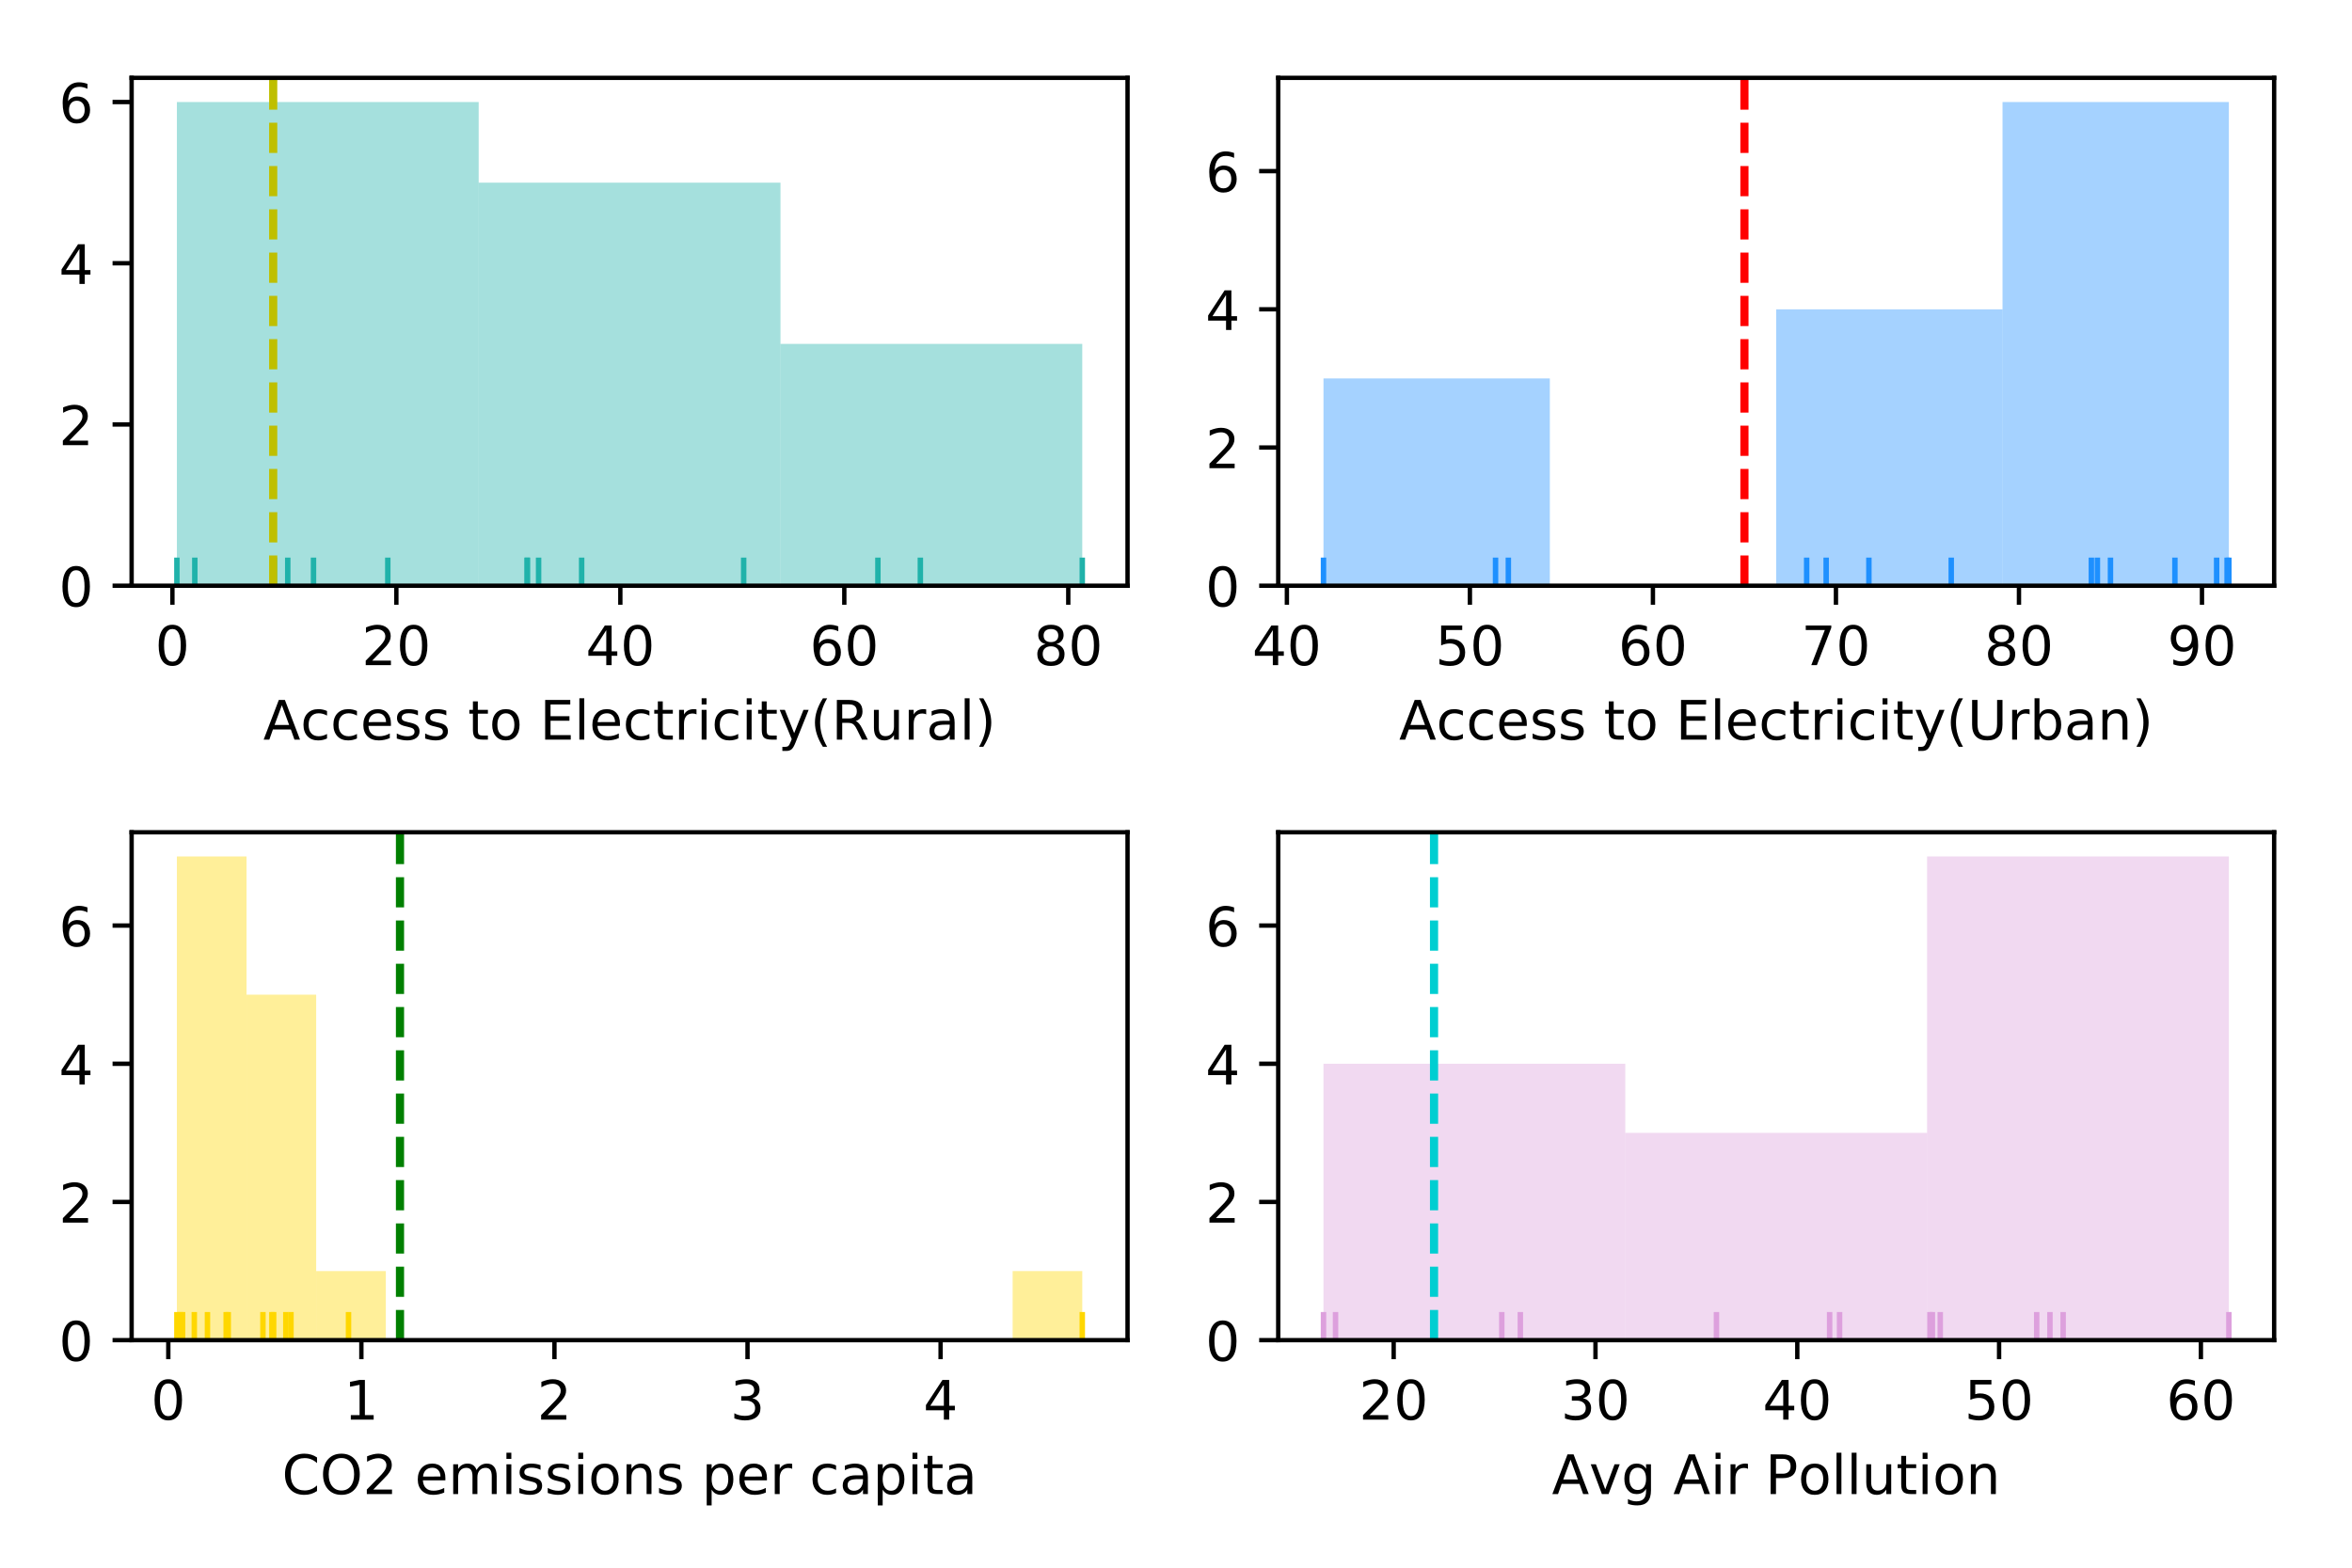 <?xml version="1.0" encoding="utf-8" standalone="no"?>
<!DOCTYPE svg PUBLIC "-//W3C//DTD SVG 1.1//EN"
  "http://www.w3.org/Graphics/SVG/1.1/DTD/svg11.dtd">
<!-- Created with matplotlib (http://matplotlib.org/) -->
<svg height="288pt" version="1.1" viewBox="0 0 432 288" width="432pt" xmlns="http://www.w3.org/2000/svg" xmlns:xlink="http://www.w3.org/1999/xlink">
 <defs>
  <style type="text/css">
*{stroke-linecap:butt;stroke-linejoin:round;}
  </style>
 </defs>
 <g id="figure_1">
  <g id="patch_1">
   <path d="M 0 288 
L 432 288 
L 432 0 
L 0 0 
z
" style="fill:#ffffff;"/>
  </g>
  <g id="axes_1">
   <g id="patch_2">
    <path d="M 24.175 107.6 
L 207.1 107.6 
L 207.1 14.3 
L 24.175 14.3 
z
" style="fill:#ffffff;"/>
   </g>
   <g id="patch_3">
    <path clip-path="url(#pd5553e0caa)" d="M 32.49 107.6 
L 87.922 107.6 
L 87.922 18.743 
L 32.49 18.743 
z
" style="fill:#20b2aa;opacity:0.4;"/>
   </g>
   <g id="patch_4">
    <path clip-path="url(#pd5553e0caa)" d="M 87.922 107.6 
L 143.353 107.6 
L 143.353 33.552 
L 87.922 33.552 
z
" style="fill:#20b2aa;opacity:0.4;"/>
   </g>
   <g id="patch_5">
    <path clip-path="url(#pd5553e0caa)" d="M 143.353 107.6 
L 198.785 107.6 
L 198.785 63.171 
L 143.353 63.171 
z
" style="fill:#20b2aa;opacity:0.4;"/>
   </g>
   <g id="matplotlib.axis_1">
    <g id="xtick_1">
     <g id="line2d_1">
      <defs>
       <path d="M 0 0 
L 0 3.5 
" id="m6d3826c461" style="stroke:#000000;stroke-width:0.8;"/>
      </defs>
      <g>
       <use style="stroke:#000000;stroke-width:0.8;" x="31.667" xlink:href="#m6d3826c461" y="107.6"/>
      </g>
     </g>
     <g id="text_1">
      <!-- 0 -->
      <defs>
       <path d="M 31.781 66.406 
Q 24.172 66.406 20.328 58.906 
Q 16.5 51.422 16.5 36.375 
Q 16.5 21.391 20.328 13.891 
Q 24.172 6.391 31.781 6.391 
Q 39.453 6.391 43.281 13.891 
Q 47.125 21.391 47.125 36.375 
Q 47.125 51.422 43.281 58.906 
Q 39.453 66.406 31.781 66.406 
z
M 31.781 74.219 
Q 44.047 74.219 50.516 64.516 
Q 56.984 54.828 56.984 36.375 
Q 56.984 17.969 50.516 8.266 
Q 44.047 -1.422 31.781 -1.422 
Q 19.531 -1.422 13.062 8.266 
Q 6.594 17.969 6.594 36.375 
Q 6.594 54.828 13.062 64.516 
Q 19.531 74.219 31.781 74.219 
z
" id="DejaVuSans-30"/>
      </defs>
      <g transform="translate(28.486 122.198)scale(0.1 -0.1)">
       <use xlink:href="#DejaVuSans-30"/>
      </g>
     </g>
    </g>
    <g id="xtick_2">
     <g id="line2d_2">
      <g>
       <use style="stroke:#000000;stroke-width:0.8;" x="72.803" xlink:href="#m6d3826c461" y="107.6"/>
      </g>
     </g>
     <g id="text_2">
      <!-- 20 -->
      <defs>
       <path d="M 19.188 8.297 
L 53.609 8.297 
L 53.609 0 
L 7.328 0 
L 7.328 8.297 
Q 12.938 14.109 22.625 23.891 
Q 32.328 33.688 34.812 36.531 
Q 39.547 41.844 41.422 45.531 
Q 43.312 49.219 43.312 52.781 
Q 43.312 58.594 39.234 62.25 
Q 35.156 65.922 28.609 65.922 
Q 23.969 65.922 18.812 64.312 
Q 13.672 62.703 7.812 59.422 
L 7.812 69.391 
Q 13.766 71.781 18.938 73 
Q 24.125 74.219 28.422 74.219 
Q 39.75 74.219 46.484 68.547 
Q 53.219 62.891 53.219 53.422 
Q 53.219 48.922 51.531 44.891 
Q 49.859 40.875 45.406 35.406 
Q 44.188 33.984 37.641 27.219 
Q 31.109 20.453 19.188 8.297 
z
" id="DejaVuSans-32"/>
      </defs>
      <g transform="translate(66.441 122.198)scale(0.1 -0.1)">
       <use xlink:href="#DejaVuSans-32"/>
       <use x="63.623" xlink:href="#DejaVuSans-30"/>
      </g>
     </g>
    </g>
    <g id="xtick_3">
     <g id="line2d_3">
      <g>
       <use style="stroke:#000000;stroke-width:0.8;" x="113.939" xlink:href="#m6d3826c461" y="107.6"/>
      </g>
     </g>
     <g id="text_3">
      <!-- 40 -->
      <defs>
       <path d="M 37.797 64.312 
L 12.891 25.391 
L 37.797 25.391 
z
M 35.203 72.906 
L 47.609 72.906 
L 47.609 25.391 
L 58.016 25.391 
L 58.016 17.188 
L 47.609 17.188 
L 47.609 0 
L 37.797 0 
L 37.797 17.188 
L 4.891 17.188 
L 4.891 26.703 
z
" id="DejaVuSans-34"/>
      </defs>
      <g transform="translate(107.577 122.198)scale(0.1 -0.1)">
       <use xlink:href="#DejaVuSans-34"/>
       <use x="63.623" xlink:href="#DejaVuSans-30"/>
      </g>
     </g>
    </g>
    <g id="xtick_4">
     <g id="line2d_4">
      <g>
       <use style="stroke:#000000;stroke-width:0.8;" x="155.076" xlink:href="#m6d3826c461" y="107.6"/>
      </g>
     </g>
     <g id="text_4">
      <!-- 60 -->
      <defs>
       <path d="M 33.016 40.375 
Q 26.375 40.375 22.484 35.828 
Q 18.609 31.297 18.609 23.391 
Q 18.609 15.531 22.484 10.953 
Q 26.375 6.391 33.016 6.391 
Q 39.656 6.391 43.531 10.953 
Q 47.406 15.531 47.406 23.391 
Q 47.406 31.297 43.531 35.828 
Q 39.656 40.375 33.016 40.375 
z
M 52.594 71.297 
L 52.594 62.312 
Q 48.875 64.062 45.094 64.984 
Q 41.312 65.922 37.594 65.922 
Q 27.828 65.922 22.672 59.328 
Q 17.531 52.734 16.797 39.406 
Q 19.672 43.656 24.016 45.922 
Q 28.375 48.188 33.594 48.188 
Q 44.578 48.188 50.953 41.516 
Q 57.328 34.859 57.328 23.391 
Q 57.328 12.156 50.688 5.359 
Q 44.047 -1.422 33.016 -1.422 
Q 20.359 -1.422 13.672 8.266 
Q 6.984 17.969 6.984 36.375 
Q 6.984 53.656 15.188 63.938 
Q 23.391 74.219 37.203 74.219 
Q 40.922 74.219 44.703 73.484 
Q 48.484 72.75 52.594 71.297 
z
" id="DejaVuSans-36"/>
      </defs>
      <g transform="translate(148.713 122.198)scale(0.1 -0.1)">
       <use xlink:href="#DejaVuSans-36"/>
       <use x="63.623" xlink:href="#DejaVuSans-30"/>
      </g>
     </g>
    </g>
    <g id="xtick_5">
     <g id="line2d_5">
      <g>
       <use style="stroke:#000000;stroke-width:0.8;" x="196.212" xlink:href="#m6d3826c461" y="107.6"/>
      </g>
     </g>
     <g id="text_5">
      <!-- 80 -->
      <defs>
       <path d="M 31.781 34.625 
Q 24.75 34.625 20.719 30.859 
Q 16.703 27.094 16.703 20.516 
Q 16.703 13.922 20.719 10.156 
Q 24.75 6.391 31.781 6.391 
Q 38.812 6.391 42.859 10.172 
Q 46.922 13.969 46.922 20.516 
Q 46.922 27.094 42.891 30.859 
Q 38.875 34.625 31.781 34.625 
z
M 21.922 38.812 
Q 15.578 40.375 12.031 44.719 
Q 8.5 49.078 8.5 55.328 
Q 8.5 64.062 14.719 69.141 
Q 20.953 74.219 31.781 74.219 
Q 42.672 74.219 48.875 69.141 
Q 55.078 64.062 55.078 55.328 
Q 55.078 49.078 51.531 44.719 
Q 48 40.375 41.703 38.812 
Q 48.828 37.156 52.797 32.312 
Q 56.781 27.484 56.781 20.516 
Q 56.781 9.906 50.312 4.234 
Q 43.844 -1.422 31.781 -1.422 
Q 19.734 -1.422 13.25 4.234 
Q 6.781 9.906 6.781 20.516 
Q 6.781 27.484 10.781 32.312 
Q 14.797 37.156 21.922 38.812 
z
M 18.312 54.391 
Q 18.312 48.734 21.844 45.562 
Q 25.391 42.391 31.781 42.391 
Q 38.141 42.391 41.719 45.562 
Q 45.312 48.734 45.312 54.391 
Q 45.312 60.062 41.719 63.234 
Q 38.141 66.406 31.781 66.406 
Q 25.391 66.406 21.844 63.234 
Q 18.312 60.062 18.312 54.391 
z
" id="DejaVuSans-38"/>
      </defs>
      <g transform="translate(189.849 122.198)scale(0.1 -0.1)">
       <use xlink:href="#DejaVuSans-38"/>
       <use x="63.623" xlink:href="#DejaVuSans-30"/>
      </g>
     </g>
    </g>
    <g id="text_6">
     <!-- Access to Electricity(Rural) -->
     <defs>
      <path d="M 34.188 63.188 
L 20.797 26.906 
L 47.609 26.906 
z
M 28.609 72.906 
L 39.797 72.906 
L 67.578 0 
L 57.328 0 
L 50.688 18.703 
L 17.828 18.703 
L 11.188 0 
L 0.781 0 
z
" id="DejaVuSans-41"/>
      <path d="M 48.781 52.594 
L 48.781 44.188 
Q 44.969 46.297 41.141 47.344 
Q 37.312 48.391 33.406 48.391 
Q 24.656 48.391 19.812 42.844 
Q 14.984 37.312 14.984 27.297 
Q 14.984 17.281 19.812 11.734 
Q 24.656 6.203 33.406 6.203 
Q 37.312 6.203 41.141 7.25 
Q 44.969 8.297 48.781 10.406 
L 48.781 2.094 
Q 45.016 0.344 40.984 -0.531 
Q 36.969 -1.422 32.422 -1.422 
Q 20.062 -1.422 12.781 6.344 
Q 5.516 14.109 5.516 27.297 
Q 5.516 40.672 12.859 48.328 
Q 20.219 56 33.016 56 
Q 37.156 56 41.109 55.141 
Q 45.062 54.297 48.781 52.594 
z
" id="DejaVuSans-63"/>
      <path d="M 56.203 29.594 
L 56.203 25.203 
L 14.891 25.203 
Q 15.484 15.922 20.484 11.062 
Q 25.484 6.203 34.422 6.203 
Q 39.594 6.203 44.453 7.469 
Q 49.312 8.734 54.109 11.281 
L 54.109 2.781 
Q 49.266 0.734 44.188 -0.344 
Q 39.109 -1.422 33.891 -1.422 
Q 20.797 -1.422 13.156 6.188 
Q 5.516 13.812 5.516 26.812 
Q 5.516 40.234 12.766 48.109 
Q 20.016 56 32.328 56 
Q 43.359 56 49.781 48.891 
Q 56.203 41.797 56.203 29.594 
z
M 47.219 32.234 
Q 47.125 39.594 43.094 43.984 
Q 39.062 48.391 32.422 48.391 
Q 24.906 48.391 20.391 44.141 
Q 15.875 39.891 15.188 32.172 
z
" id="DejaVuSans-65"/>
      <path d="M 44.281 53.078 
L 44.281 44.578 
Q 40.484 46.531 36.375 47.5 
Q 32.281 48.484 27.875 48.484 
Q 21.188 48.484 17.844 46.438 
Q 14.5 44.391 14.5 40.281 
Q 14.5 37.156 16.891 35.375 
Q 19.281 33.594 26.516 31.984 
L 29.594 31.297 
Q 39.156 29.25 43.188 25.516 
Q 47.219 21.781 47.219 15.094 
Q 47.219 7.469 41.188 3.016 
Q 35.156 -1.422 24.609 -1.422 
Q 20.219 -1.422 15.453 -0.562 
Q 10.688 0.297 5.422 2 
L 5.422 11.281 
Q 10.406 8.688 15.234 7.391 
Q 20.062 6.109 24.812 6.109 
Q 31.156 6.109 34.562 8.281 
Q 37.984 10.453 37.984 14.406 
Q 37.984 18.062 35.516 20.016 
Q 33.062 21.969 24.703 23.781 
L 21.578 24.516 
Q 13.234 26.266 9.516 29.906 
Q 5.812 33.547 5.812 39.891 
Q 5.812 47.609 11.281 51.797 
Q 16.75 56 26.812 56 
Q 31.781 56 36.172 55.266 
Q 40.578 54.547 44.281 53.078 
z
" id="DejaVuSans-73"/>
      <path id="DejaVuSans-20"/>
      <path d="M 18.312 70.219 
L 18.312 54.688 
L 36.812 54.688 
L 36.812 47.703 
L 18.312 47.703 
L 18.312 18.016 
Q 18.312 11.328 20.141 9.422 
Q 21.969 7.516 27.594 7.516 
L 36.812 7.516 
L 36.812 0 
L 27.594 0 
Q 17.188 0 13.234 3.875 
Q 9.281 7.766 9.281 18.016 
L 9.281 47.703 
L 2.688 47.703 
L 2.688 54.688 
L 9.281 54.688 
L 9.281 70.219 
z
" id="DejaVuSans-74"/>
      <path d="M 30.609 48.391 
Q 23.391 48.391 19.188 42.75 
Q 14.984 37.109 14.984 27.297 
Q 14.984 17.484 19.156 11.844 
Q 23.344 6.203 30.609 6.203 
Q 37.797 6.203 41.984 11.859 
Q 46.188 17.531 46.188 27.297 
Q 46.188 37.016 41.984 42.703 
Q 37.797 48.391 30.609 48.391 
z
M 30.609 56 
Q 42.328 56 49.016 48.375 
Q 55.719 40.766 55.719 27.297 
Q 55.719 13.875 49.016 6.219 
Q 42.328 -1.422 30.609 -1.422 
Q 18.844 -1.422 12.172 6.219 
Q 5.516 13.875 5.516 27.297 
Q 5.516 40.766 12.172 48.375 
Q 18.844 56 30.609 56 
z
" id="DejaVuSans-6f"/>
      <path d="M 9.812 72.906 
L 55.906 72.906 
L 55.906 64.594 
L 19.672 64.594 
L 19.672 43.016 
L 54.391 43.016 
L 54.391 34.719 
L 19.672 34.719 
L 19.672 8.297 
L 56.781 8.297 
L 56.781 0 
L 9.812 0 
z
" id="DejaVuSans-45"/>
      <path d="M 9.422 75.984 
L 18.406 75.984 
L 18.406 0 
L 9.422 0 
z
" id="DejaVuSans-6c"/>
      <path d="M 41.109 46.297 
Q 39.594 47.172 37.812 47.578 
Q 36.031 48 33.891 48 
Q 26.266 48 22.188 43.047 
Q 18.109 38.094 18.109 28.812 
L 18.109 0 
L 9.078 0 
L 9.078 54.688 
L 18.109 54.688 
L 18.109 46.188 
Q 20.953 51.172 25.484 53.578 
Q 30.031 56 36.531 56 
Q 37.453 56 38.578 55.875 
Q 39.703 55.766 41.062 55.516 
z
" id="DejaVuSans-72"/>
      <path d="M 9.422 54.688 
L 18.406 54.688 
L 18.406 0 
L 9.422 0 
z
M 9.422 75.984 
L 18.406 75.984 
L 18.406 64.594 
L 9.422 64.594 
z
" id="DejaVuSans-69"/>
      <path d="M 32.172 -5.078 
Q 28.375 -14.844 24.75 -17.812 
Q 21.141 -20.797 15.094 -20.797 
L 7.906 -20.797 
L 7.906 -13.281 
L 13.188 -13.281 
Q 16.891 -13.281 18.938 -11.516 
Q 21 -9.766 23.484 -3.219 
L 25.094 0.875 
L 2.984 54.688 
L 12.5 54.688 
L 29.594 11.922 
L 46.688 54.688 
L 56.203 54.688 
z
" id="DejaVuSans-79"/>
      <path d="M 31 75.875 
Q 24.469 64.656 21.281 53.656 
Q 18.109 42.672 18.109 31.391 
Q 18.109 20.125 21.312 9.062 
Q 24.516 -2 31 -13.188 
L 23.188 -13.188 
Q 15.875 -1.703 12.234 9.375 
Q 8.594 20.453 8.594 31.391 
Q 8.594 42.281 12.203 53.312 
Q 15.828 64.359 23.188 75.875 
z
" id="DejaVuSans-28"/>
      <path d="M 44.391 34.188 
Q 47.562 33.109 50.562 29.594 
Q 53.562 26.078 56.594 19.922 
L 66.609 0 
L 56 0 
L 46.688 18.703 
Q 43.062 26.031 39.672 28.422 
Q 36.281 30.812 30.422 30.812 
L 19.672 30.812 
L 19.672 0 
L 9.812 0 
L 9.812 72.906 
L 32.078 72.906 
Q 44.578 72.906 50.734 67.672 
Q 56.891 62.453 56.891 51.906 
Q 56.891 45.016 53.688 40.469 
Q 50.484 35.938 44.391 34.188 
z
M 19.672 64.797 
L 19.672 38.922 
L 32.078 38.922 
Q 39.203 38.922 42.844 42.219 
Q 46.484 45.516 46.484 51.906 
Q 46.484 58.297 42.844 61.547 
Q 39.203 64.797 32.078 64.797 
z
" id="DejaVuSans-52"/>
      <path d="M 8.5 21.578 
L 8.5 54.688 
L 17.484 54.688 
L 17.484 21.922 
Q 17.484 14.156 20.5 10.266 
Q 23.531 6.391 29.594 6.391 
Q 36.859 6.391 41.078 11.031 
Q 45.312 15.672 45.312 23.688 
L 45.312 54.688 
L 54.297 54.688 
L 54.297 0 
L 45.312 0 
L 45.312 8.406 
Q 42.047 3.422 37.719 1 
Q 33.406 -1.422 27.688 -1.422 
Q 18.266 -1.422 13.375 4.438 
Q 8.5 10.297 8.5 21.578 
z
M 31.109 56 
z
" id="DejaVuSans-75"/>
      <path d="M 34.281 27.484 
Q 23.391 27.484 19.188 25 
Q 14.984 22.516 14.984 16.5 
Q 14.984 11.719 18.141 8.906 
Q 21.297 6.109 26.703 6.109 
Q 34.188 6.109 38.703 11.406 
Q 43.219 16.703 43.219 25.484 
L 43.219 27.484 
z
M 52.203 31.203 
L 52.203 0 
L 43.219 0 
L 43.219 8.297 
Q 40.141 3.328 35.547 0.953 
Q 30.953 -1.422 24.312 -1.422 
Q 15.922 -1.422 10.953 3.297 
Q 6 8.016 6 15.922 
Q 6 25.141 12.172 29.828 
Q 18.359 34.516 30.609 34.516 
L 43.219 34.516 
L 43.219 35.406 
Q 43.219 41.609 39.141 45 
Q 35.062 48.391 27.688 48.391 
Q 23 48.391 18.547 47.266 
Q 14.109 46.141 10.016 43.891 
L 10.016 52.203 
Q 14.938 54.109 19.578 55.047 
Q 24.219 56 28.609 56 
Q 40.484 56 46.344 49.844 
Q 52.203 43.703 52.203 31.203 
z
" id="DejaVuSans-61"/>
      <path d="M 8.016 75.875 
L 15.828 75.875 
Q 23.141 64.359 26.781 53.312 
Q 30.422 42.281 30.422 31.391 
Q 30.422 20.453 26.781 9.375 
Q 23.141 -1.703 15.828 -13.188 
L 8.016 -13.188 
Q 14.5 -2 17.703 9.062 
Q 20.906 20.125 20.906 31.391 
Q 20.906 42.672 17.703 53.656 
Q 14.5 64.656 8.016 75.875 
z
" id="DejaVuSans-29"/>
     </defs>
     <g transform="translate(48.349 135.877)scale(0.1 -0.1)">
      <use xlink:href="#DejaVuSans-41"/>
      <use x="68.393" xlink:href="#DejaVuSans-63"/>
      <use x="123.373" xlink:href="#DejaVuSans-63"/>
      <use x="178.354" xlink:href="#DejaVuSans-65"/>
      <use x="239.877" xlink:href="#DejaVuSans-73"/>
      <use x="291.977" xlink:href="#DejaVuSans-73"/>
      <use x="344.076" xlink:href="#DejaVuSans-20"/>
      <use x="375.863" xlink:href="#DejaVuSans-74"/>
      <use x="415.072" xlink:href="#DejaVuSans-6f"/>
      <use x="476.254" xlink:href="#DejaVuSans-20"/>
      <use x="508.041" xlink:href="#DejaVuSans-45"/>
      <use x="571.225" xlink:href="#DejaVuSans-6c"/>
      <use x="599.008" xlink:href="#DejaVuSans-65"/>
      <use x="660.531" xlink:href="#DejaVuSans-63"/>
      <use x="715.512" xlink:href="#DejaVuSans-74"/>
      <use x="754.721" xlink:href="#DejaVuSans-72"/>
      <use x="795.834" xlink:href="#DejaVuSans-69"/>
      <use x="823.617" xlink:href="#DejaVuSans-63"/>
      <use x="878.598" xlink:href="#DejaVuSans-69"/>
      <use x="906.381" xlink:href="#DejaVuSans-74"/>
      <use x="945.59" xlink:href="#DejaVuSans-79"/>
      <use x="1004.77" xlink:href="#DejaVuSans-28"/>
      <use x="1043.783" xlink:href="#DejaVuSans-52"/>
      <use x="1113.203" xlink:href="#DejaVuSans-75"/>
      <use x="1176.582" xlink:href="#DejaVuSans-72"/>
      <use x="1217.695" xlink:href="#DejaVuSans-61"/>
      <use x="1278.975" xlink:href="#DejaVuSans-6c"/>
      <use x="1306.758" xlink:href="#DejaVuSans-29"/>
     </g>
    </g>
   </g>
   <g id="matplotlib.axis_2">
    <g id="ytick_1">
     <g id="line2d_6">
      <defs>
       <path d="M 0 0 
L -3.5 0 
" id="mc57fea88b1" style="stroke:#000000;stroke-width:0.8;"/>
      </defs>
      <g>
       <use style="stroke:#000000;stroke-width:0.8;" x="24.175" xlink:href="#mc57fea88b1" y="107.6"/>
      </g>
     </g>
     <g id="text_7">
      <!-- 0 -->
      <g transform="translate(10.812 111.399)scale(0.1 -0.1)">
       <use xlink:href="#DejaVuSans-30"/>
      </g>
     </g>
    </g>
    <g id="ytick_2">
     <g id="line2d_7">
      <g>
       <use style="stroke:#000000;stroke-width:0.8;" x="24.175" xlink:href="#mc57fea88b1" y="77.981"/>
      </g>
     </g>
     <g id="text_8">
      <!-- 2 -->
      <g transform="translate(10.812 81.78)scale(0.1 -0.1)">
       <use xlink:href="#DejaVuSans-32"/>
      </g>
     </g>
    </g>
    <g id="ytick_3">
     <g id="line2d_8">
      <g>
       <use style="stroke:#000000;stroke-width:0.8;" x="24.175" xlink:href="#mc57fea88b1" y="48.362"/>
      </g>
     </g>
     <g id="text_9">
      <!-- 4 -->
      <g transform="translate(10.812 52.161)scale(0.1 -0.1)">
       <use xlink:href="#DejaVuSans-34"/>
      </g>
     </g>
    </g>
    <g id="ytick_4">
     <g id="line2d_9">
      <g>
       <use style="stroke:#000000;stroke-width:0.8;" x="24.175" xlink:href="#mc57fea88b1" y="18.743"/>
      </g>
     </g>
     <g id="text_10">
      <!-- 6 -->
      <g transform="translate(10.812 22.542)scale(0.1 -0.1)">
       <use xlink:href="#DejaVuSans-36"/>
      </g>
     </g>
    </g>
   </g>
   <g id="line2d_10">
    <path clip-path="url(#pd5553e0caa)" d="M 35.781 107.6 
L 35.781 102.935 
" style="fill:none;stroke:#20b2aa;stroke-linecap:square;"/>
   </g>
   <g id="line2d_11">
    <path clip-path="url(#pd5553e0caa)" d="M 169.045 107.6 
L 169.045 102.935 
" style="fill:none;stroke:#20b2aa;stroke-linecap:square;"/>
   </g>
   <g id="line2d_12">
    <path clip-path="url(#pd5553e0caa)" d="M 71.226 107.6 
L 71.226 102.935 
" style="fill:none;stroke:#20b2aa;stroke-linecap:square;"/>
   </g>
   <g id="line2d_13">
    <path clip-path="url(#pd5553e0caa)" d="M 50.384 107.6 
L 50.384 102.935 
" style="fill:none;stroke:#20b2aa;stroke-linecap:square;"/>
   </g>
   <g id="line2d_14">
    <path clip-path="url(#pd5553e0caa)" d="M 98.925 107.6 
L 98.925 102.935 
" style="fill:none;stroke:#20b2aa;stroke-linecap:square;"/>
   </g>
   <g id="line2d_15">
    <path clip-path="url(#pd5553e0caa)" d="M 52.852 107.6 
L 52.852 102.935 
" style="fill:none;stroke:#20b2aa;stroke-linecap:square;"/>
   </g>
   <g id="line2d_16">
    <path clip-path="url(#pd5553e0caa)" d="M 136.593 107.6 
L 136.593 102.935 
" style="fill:none;stroke:#20b2aa;stroke-linecap:square;"/>
   </g>
   <g id="line2d_17">
    <path clip-path="url(#pd5553e0caa)" d="M 198.785 107.6 
L 198.785 102.935 
" style="fill:none;stroke:#20b2aa;stroke-linecap:square;"/>
   </g>
   <g id="line2d_18">
    <path clip-path="url(#pd5553e0caa)" d="M 32.49 107.6 
L 32.49 102.935 
" style="fill:none;stroke:#20b2aa;stroke-linecap:square;"/>
   </g>
   <g id="line2d_19">
    <path clip-path="url(#pd5553e0caa)" d="M 106.833 107.6 
L 106.833 102.935 
" style="fill:none;stroke:#20b2aa;stroke-linecap:square;"/>
   </g>
   <g id="line2d_20">
    <path clip-path="url(#pd5553e0caa)" d="M 161.246 107.6 
L 161.246 102.935 
" style="fill:none;stroke:#20b2aa;stroke-linecap:square;"/>
   </g>
   <g id="line2d_21">
    <path clip-path="url(#pd5553e0caa)" d="M 57.583 107.6 
L 57.583 102.935 
" style="fill:none;stroke:#20b2aa;stroke-linecap:square;"/>
   </g>
   <g id="line2d_22">
    <path clip-path="url(#pd5553e0caa)" d="M 96.818 107.6 
L 96.818 102.935 
" style="fill:none;stroke:#20b2aa;stroke-linecap:square;"/>
   </g>
   <g id="line2d_23">
    <path clip-path="url(#pd5553e0caa)" d="M 96.868 107.6 
L 96.868 102.935 
" style="fill:none;stroke:#20b2aa;stroke-linecap:square;"/>
   </g>
   <g id="line2d_24">
    <path clip-path="url(#pd5553e0caa)" d="M 50.178 107.6 
L 50.178 14.3 
" style="fill:none;stroke:#bfbf00;stroke-dasharray:5.55,2.4;stroke-dashoffset:0;stroke-width:1.5;"/>
   </g>
   <g id="patch_6">
    <path d="M 24.175 107.6 
L 24.175 14.3 
" style="fill:none;stroke:#000000;stroke-linecap:square;stroke-linejoin:miter;stroke-width:0.8;"/>
   </g>
   <g id="patch_7">
    <path d="M 207.1 107.6 
L 207.1 14.3 
" style="fill:none;stroke:#000000;stroke-linecap:square;stroke-linejoin:miter;stroke-width:0.8;"/>
   </g>
   <g id="patch_8">
    <path d="M 24.175 107.6 
L 207.1 107.6 
" style="fill:none;stroke:#000000;stroke-linecap:square;stroke-linejoin:miter;stroke-width:0.8;"/>
   </g>
   <g id="patch_9">
    <path d="M 24.175 14.3 
L 207.1 14.3 
" style="fill:none;stroke:#000000;stroke-linecap:square;stroke-linejoin:miter;stroke-width:0.8;"/>
   </g>
  </g>
  <g id="axes_2">
   <g id="patch_10">
    <path d="M 234.775 107.6 
L 417.7 107.6 
L 417.7 14.3 
L 234.775 14.3 
z
" style="fill:#ffffff;"/>
   </g>
   <g id="patch_11">
    <path clip-path="url(#pf02b852d4a)" d="M 243.09 107.6 
L 284.664 107.6 
L 284.664 69.518 
L 243.09 69.518 
z
" style="fill:#1e90ff;opacity:0.4;"/>
   </g>
   <g id="patch_12">
    <path clip-path="url(#pf02b852d4a)" d="M 284.664 107.6 
L 326.238 107.6 
L 326.238 107.6 
L 284.664 107.6 
z
" style="fill:#1e90ff;opacity:0.4;"/>
   </g>
   <g id="patch_13">
    <path clip-path="url(#pf02b852d4a)" d="M 326.238 107.6 
L 367.811 107.6 
L 367.811 56.824 
L 326.238 56.824 
z
" style="fill:#1e90ff;opacity:0.4;"/>
   </g>
   <g id="patch_14">
    <path clip-path="url(#pf02b852d4a)" d="M 367.811 107.6 
L 409.385 107.6 
L 409.385 18.743 
L 367.811 18.743 
z
" style="fill:#1e90ff;opacity:0.4;"/>
   </g>
   <g id="matplotlib.axis_3">
    <g id="xtick_6">
     <g id="line2d_25">
      <g>
       <use style="stroke:#000000;stroke-width:0.8;" x="236.367" xlink:href="#m6d3826c461" y="107.6"/>
      </g>
     </g>
     <g id="text_11">
      <!-- 40 -->
      <g transform="translate(230.004 122.198)scale(0.1 -0.1)">
       <use xlink:href="#DejaVuSans-34"/>
       <use x="63.623" xlink:href="#DejaVuSans-30"/>
      </g>
     </g>
    </g>
    <g id="xtick_7">
     <g id="line2d_26">
      <g>
       <use style="stroke:#000000;stroke-width:0.8;" x="269.982" xlink:href="#m6d3826c461" y="107.6"/>
      </g>
     </g>
     <g id="text_12">
      <!-- 50 -->
      <defs>
       <path d="M 10.797 72.906 
L 49.516 72.906 
L 49.516 64.594 
L 19.828 64.594 
L 19.828 46.734 
Q 21.969 47.469 24.109 47.828 
Q 26.266 48.188 28.422 48.188 
Q 40.625 48.188 47.75 41.5 
Q 54.891 34.812 54.891 23.391 
Q 54.891 11.625 47.562 5.094 
Q 40.234 -1.422 26.906 -1.422 
Q 22.312 -1.422 17.547 -0.641 
Q 12.797 0.141 7.719 1.703 
L 7.719 11.625 
Q 12.109 9.234 16.797 8.062 
Q 21.484 6.891 26.703 6.891 
Q 35.156 6.891 40.078 11.328 
Q 45.016 15.766 45.016 23.391 
Q 45.016 31 40.078 35.438 
Q 35.156 39.891 26.703 39.891 
Q 22.75 39.891 18.812 39.016 
Q 14.891 38.141 10.797 36.281 
z
" id="DejaVuSans-35"/>
      </defs>
      <g transform="translate(263.62 122.198)scale(0.1 -0.1)">
       <use xlink:href="#DejaVuSans-35"/>
       <use x="63.623" xlink:href="#DejaVuSans-30"/>
      </g>
     </g>
    </g>
    <g id="xtick_8">
     <g id="line2d_27">
      <g>
       <use style="stroke:#000000;stroke-width:0.8;" x="303.598" xlink:href="#m6d3826c461" y="107.6"/>
      </g>
     </g>
     <g id="text_13">
      <!-- 60 -->
      <g transform="translate(297.236 122.198)scale(0.1 -0.1)">
       <use xlink:href="#DejaVuSans-36"/>
       <use x="63.623" xlink:href="#DejaVuSans-30"/>
      </g>
     </g>
    </g>
    <g id="xtick_9">
     <g id="line2d_28">
      <g>
       <use style="stroke:#000000;stroke-width:0.8;" x="337.214" xlink:href="#m6d3826c461" y="107.6"/>
      </g>
     </g>
     <g id="text_14">
      <!-- 70 -->
      <defs>
       <path d="M 8.203 72.906 
L 55.078 72.906 
L 55.078 68.703 
L 28.609 0 
L 18.312 0 
L 43.219 64.594 
L 8.203 64.594 
z
" id="DejaVuSans-37"/>
      </defs>
      <g transform="translate(330.851 122.198)scale(0.1 -0.1)">
       <use xlink:href="#DejaVuSans-37"/>
       <use x="63.623" xlink:href="#DejaVuSans-30"/>
      </g>
     </g>
    </g>
    <g id="xtick_10">
     <g id="line2d_29">
      <g>
       <use style="stroke:#000000;stroke-width:0.8;" x="370.83" xlink:href="#m6d3826c461" y="107.6"/>
      </g>
     </g>
     <g id="text_15">
      <!-- 80 -->
      <g transform="translate(364.467 122.198)scale(0.1 -0.1)">
       <use xlink:href="#DejaVuSans-38"/>
       <use x="63.623" xlink:href="#DejaVuSans-30"/>
      </g>
     </g>
    </g>
    <g id="xtick_11">
     <g id="line2d_30">
      <g>
       <use style="stroke:#000000;stroke-width:0.8;" x="404.446" xlink:href="#m6d3826c461" y="107.6"/>
      </g>
     </g>
     <g id="text_16">
      <!-- 90 -->
      <defs>
       <path d="M 10.984 1.516 
L 10.984 10.5 
Q 14.703 8.734 18.5 7.812 
Q 22.312 6.891 25.984 6.891 
Q 35.75 6.891 40.891 13.453 
Q 46.047 20.016 46.781 33.406 
Q 43.953 29.203 39.594 26.953 
Q 35.25 24.703 29.984 24.703 
Q 19.047 24.703 12.672 31.312 
Q 6.297 37.938 6.297 49.422 
Q 6.297 60.641 12.938 67.422 
Q 19.578 74.219 30.609 74.219 
Q 43.266 74.219 49.922 64.516 
Q 56.594 54.828 56.594 36.375 
Q 56.594 19.141 48.406 8.859 
Q 40.234 -1.422 26.422 -1.422 
Q 22.703 -1.422 18.891 -0.688 
Q 15.094 0.047 10.984 1.516 
z
M 30.609 32.422 
Q 37.25 32.422 41.125 36.953 
Q 45.016 41.5 45.016 49.422 
Q 45.016 57.281 41.125 61.844 
Q 37.25 66.406 30.609 66.406 
Q 23.969 66.406 20.094 61.844 
Q 16.219 57.281 16.219 49.422 
Q 16.219 41.5 20.094 36.953 
Q 23.969 32.422 30.609 32.422 
z
" id="DejaVuSans-39"/>
      </defs>
      <g transform="translate(398.083 122.198)scale(0.1 -0.1)">
       <use xlink:href="#DejaVuSans-39"/>
       <use x="63.623" xlink:href="#DejaVuSans-30"/>
      </g>
     </g>
    </g>
    <g id="text_17">
     <!-- Access to Electricity(Urban) -->
     <defs>
      <path d="M 8.688 72.906 
L 18.609 72.906 
L 18.609 28.609 
Q 18.609 16.891 22.844 11.734 
Q 27.094 6.594 36.625 6.594 
Q 46.094 6.594 50.344 11.734 
Q 54.594 16.891 54.594 28.609 
L 54.594 72.906 
L 64.5 72.906 
L 64.5 27.391 
Q 64.5 13.141 57.438 5.859 
Q 50.391 -1.422 36.625 -1.422 
Q 22.797 -1.422 15.734 5.859 
Q 8.688 13.141 8.688 27.391 
z
" id="DejaVuSans-55"/>
      <path d="M 48.688 27.297 
Q 48.688 37.203 44.609 42.844 
Q 40.531 48.484 33.406 48.484 
Q 26.266 48.484 22.188 42.844 
Q 18.109 37.203 18.109 27.297 
Q 18.109 17.391 22.188 11.75 
Q 26.266 6.109 33.406 6.109 
Q 40.531 6.109 44.609 11.75 
Q 48.688 17.391 48.688 27.297 
z
M 18.109 46.391 
Q 20.953 51.266 25.266 53.625 
Q 29.594 56 35.594 56 
Q 45.562 56 51.781 48.094 
Q 58.016 40.188 58.016 27.297 
Q 58.016 14.406 51.781 6.484 
Q 45.562 -1.422 35.594 -1.422 
Q 29.594 -1.422 25.266 0.953 
Q 20.953 3.328 18.109 8.203 
L 18.109 0 
L 9.078 0 
L 9.078 75.984 
L 18.109 75.984 
z
" id="DejaVuSans-62"/>
      <path d="M 54.891 33.016 
L 54.891 0 
L 45.906 0 
L 45.906 32.719 
Q 45.906 40.484 42.875 44.328 
Q 39.844 48.188 33.797 48.188 
Q 26.516 48.188 22.312 43.547 
Q 18.109 38.922 18.109 30.906 
L 18.109 0 
L 9.078 0 
L 9.078 54.688 
L 18.109 54.688 
L 18.109 46.188 
Q 21.344 51.125 25.703 53.562 
Q 30.078 56 35.797 56 
Q 45.219 56 50.047 50.172 
Q 54.891 44.344 54.891 33.016 
z
" id="DejaVuSans-6e"/>
     </defs>
     <g transform="translate(256.976 135.877)scale(0.1 -0.1)">
      <use xlink:href="#DejaVuSans-41"/>
      <use x="68.393" xlink:href="#DejaVuSans-63"/>
      <use x="123.373" xlink:href="#DejaVuSans-63"/>
      <use x="178.354" xlink:href="#DejaVuSans-65"/>
      <use x="239.877" xlink:href="#DejaVuSans-73"/>
      <use x="291.977" xlink:href="#DejaVuSans-73"/>
      <use x="344.076" xlink:href="#DejaVuSans-20"/>
      <use x="375.863" xlink:href="#DejaVuSans-74"/>
      <use x="415.072" xlink:href="#DejaVuSans-6f"/>
      <use x="476.254" xlink:href="#DejaVuSans-20"/>
      <use x="508.041" xlink:href="#DejaVuSans-45"/>
      <use x="571.225" xlink:href="#DejaVuSans-6c"/>
      <use x="599.008" xlink:href="#DejaVuSans-65"/>
      <use x="660.531" xlink:href="#DejaVuSans-63"/>
      <use x="715.512" xlink:href="#DejaVuSans-74"/>
      <use x="754.721" xlink:href="#DejaVuSans-72"/>
      <use x="795.834" xlink:href="#DejaVuSans-69"/>
      <use x="823.617" xlink:href="#DejaVuSans-63"/>
      <use x="878.598" xlink:href="#DejaVuSans-69"/>
      <use x="906.381" xlink:href="#DejaVuSans-74"/>
      <use x="945.59" xlink:href="#DejaVuSans-79"/>
      <use x="1004.77" xlink:href="#DejaVuSans-28"/>
      <use x="1043.783" xlink:href="#DejaVuSans-55"/>
      <use x="1116.977" xlink:href="#DejaVuSans-72"/>
      <use x="1158.09" xlink:href="#DejaVuSans-62"/>
      <use x="1221.566" xlink:href="#DejaVuSans-61"/>
      <use x="1282.846" xlink:href="#DejaVuSans-6e"/>
      <use x="1346.225" xlink:href="#DejaVuSans-29"/>
     </g>
    </g>
   </g>
   <g id="matplotlib.axis_4">
    <g id="ytick_5">
     <g id="line2d_31">
      <g>
       <use style="stroke:#000000;stroke-width:0.8;" x="234.775" xlink:href="#mc57fea88b1" y="107.6"/>
      </g>
     </g>
     <g id="text_18">
      <!-- 0 -->
      <g transform="translate(221.412 111.399)scale(0.1 -0.1)">
       <use xlink:href="#DejaVuSans-30"/>
      </g>
     </g>
    </g>
    <g id="ytick_6">
     <g id="line2d_32">
      <g>
       <use style="stroke:#000000;stroke-width:0.8;" x="234.775" xlink:href="#mc57fea88b1" y="82.212"/>
      </g>
     </g>
     <g id="text_19">
      <!-- 2 -->
      <g transform="translate(221.412 86.011)scale(0.1 -0.1)">
       <use xlink:href="#DejaVuSans-32"/>
      </g>
     </g>
    </g>
    <g id="ytick_7">
     <g id="line2d_33">
      <g>
       <use style="stroke:#000000;stroke-width:0.8;" x="234.775" xlink:href="#mc57fea88b1" y="56.824"/>
      </g>
     </g>
     <g id="text_20">
      <!-- 4 -->
      <g transform="translate(221.412 60.624)scale(0.1 -0.1)">
       <use xlink:href="#DejaVuSans-34"/>
      </g>
     </g>
    </g>
    <g id="ytick_8">
     <g id="line2d_34">
      <g>
       <use style="stroke:#000000;stroke-width:0.8;" x="234.775" xlink:href="#mc57fea88b1" y="31.437"/>
      </g>
     </g>
     <g id="text_21">
      <!-- 6 -->
      <g transform="translate(221.412 35.236)scale(0.1 -0.1)">
       <use xlink:href="#DejaVuSans-36"/>
      </g>
     </g>
    </g>
   </g>
   <g id="line2d_35">
    <path clip-path="url(#pf02b852d4a)" d="M 277.042 107.6 
L 277.042 102.935 
" style="fill:none;stroke:#1e90ff;stroke-linecap:square;"/>
   </g>
   <g id="line2d_36">
    <path clip-path="url(#pf02b852d4a)" d="M 399.473 107.6 
L 399.473 102.935 
" style="fill:none;stroke:#1e90ff;stroke-linecap:square;"/>
   </g>
   <g id="line2d_37">
    <path clip-path="url(#pf02b852d4a)" d="M 335.417 107.6 
L 335.417 102.935 
" style="fill:none;stroke:#1e90ff;stroke-linecap:square;"/>
   </g>
   <g id="line2d_38">
    <path clip-path="url(#pf02b852d4a)" d="M 343.265 107.6 
L 343.265 102.935 
" style="fill:none;stroke:#1e90ff;stroke-linecap:square;"/>
   </g>
   <g id="line2d_39">
    <path clip-path="url(#pf02b852d4a)" d="M 387.638 107.6 
L 387.638 102.935 
" style="fill:none;stroke:#1e90ff;stroke-linecap:square;"/>
   </g>
   <g id="line2d_40">
    <path clip-path="url(#pf02b852d4a)" d="M 274.689 107.6 
L 274.689 102.935 
" style="fill:none;stroke:#1e90ff;stroke-linecap:square;"/>
   </g>
   <g id="line2d_41">
    <path clip-path="url(#pf02b852d4a)" d="M 409.059 107.6 
L 409.059 102.935 
" style="fill:none;stroke:#1e90ff;stroke-linecap:square;"/>
   </g>
   <g id="line2d_42">
    <path clip-path="url(#pf02b852d4a)" d="M 409.385 107.6 
L 409.385 102.935 
" style="fill:none;stroke:#1e90ff;stroke-linecap:square;"/>
   </g>
   <g id="line2d_43">
    <path clip-path="url(#pf02b852d4a)" d="M 243.09 107.6 
L 243.09 102.935 
" style="fill:none;stroke:#1e90ff;stroke-linecap:square;"/>
   </g>
   <g id="line2d_44">
    <path clip-path="url(#pf02b852d4a)" d="M 384.129 107.6 
L 384.129 102.935 
" style="fill:none;stroke:#1e90ff;stroke-linecap:square;"/>
   </g>
   <g id="line2d_45">
    <path clip-path="url(#pf02b852d4a)" d="M 407.135 107.6 
L 407.135 102.935 
" style="fill:none;stroke:#1e90ff;stroke-linecap:square;"/>
   </g>
   <g id="line2d_46">
    <path clip-path="url(#pf02b852d4a)" d="M 331.835 107.6 
L 331.835 102.935 
" style="fill:none;stroke:#1e90ff;stroke-linecap:square;"/>
   </g>
   <g id="line2d_47">
    <path clip-path="url(#pf02b852d4a)" d="M 385.236 107.6 
L 385.236 102.935 
" style="fill:none;stroke:#1e90ff;stroke-linecap:square;"/>
   </g>
   <g id="line2d_48">
    <path clip-path="url(#pf02b852d4a)" d="M 358.392 107.6 
L 358.392 102.935 
" style="fill:none;stroke:#1e90ff;stroke-linecap:square;"/>
   </g>
   <g id="line2d_49">
    <path clip-path="url(#pf02b852d4a)" d="M 320.406 107.6 
L 320.406 14.3 
" style="fill:none;stroke:#ff0000;stroke-dasharray:5.55,2.4;stroke-dashoffset:0;stroke-width:1.5;"/>
   </g>
   <g id="patch_15">
    <path d="M 234.775 107.6 
L 234.775 14.3 
" style="fill:none;stroke:#000000;stroke-linecap:square;stroke-linejoin:miter;stroke-width:0.8;"/>
   </g>
   <g id="patch_16">
    <path d="M 417.7 107.6 
L 417.7 14.3 
" style="fill:none;stroke:#000000;stroke-linecap:square;stroke-linejoin:miter;stroke-width:0.8;"/>
   </g>
   <g id="patch_17">
    <path d="M 234.775 107.6 
L 417.7 107.6 
" style="fill:none;stroke:#000000;stroke-linecap:square;stroke-linejoin:miter;stroke-width:0.8;"/>
   </g>
   <g id="patch_18">
    <path d="M 234.775 14.3 
L 417.7 14.3 
" style="fill:none;stroke:#000000;stroke-linecap:square;stroke-linejoin:miter;stroke-width:0.8;"/>
   </g>
  </g>
  <g id="axes_3">
   <g id="patch_19">
    <path d="M 24.175 246.2 
L 207.1 246.2 
L 207.1 152.9 
L 24.175 152.9 
z
" style="fill:#ffffff;"/>
   </g>
   <g id="patch_20">
    <path clip-path="url(#pf5ab20d565)" d="M 32.49 246.2 
L 45.282 246.2 
L 45.282 157.343 
L 32.49 157.343 
z
" style="fill:#ffd700;opacity:0.4;"/>
   </g>
   <g id="patch_21">
    <path clip-path="url(#pf5ab20d565)" d="M 45.282 246.2 
L 58.074 246.2 
L 58.074 182.731 
L 45.282 182.731 
z
" style="fill:#ffd700;opacity:0.4;"/>
   </g>
   <g id="patch_22">
    <path clip-path="url(#pf5ab20d565)" d="M 58.074 246.2 
L 70.866 246.2 
L 70.866 233.506 
L 58.074 233.506 
z
" style="fill:#ffd700;opacity:0.4;"/>
   </g>
   <g id="patch_23">
    <path clip-path="url(#pf5ab20d565)" d="M 70.866 246.2 
L 83.658 246.2 
L 83.658 246.2 
L 70.866 246.2 
z
" style="fill:#ffd700;opacity:0.4;"/>
   </g>
   <g id="patch_24">
    <path clip-path="url(#pf5ab20d565)" d="M 83.658 246.2 
L 96.45 246.2 
L 96.45 246.2 
L 83.658 246.2 
z
" style="fill:#ffd700;opacity:0.4;"/>
   </g>
   <g id="patch_25">
    <path clip-path="url(#pf5ab20d565)" d="M 96.45 246.2 
L 109.242 246.2 
L 109.242 246.2 
L 96.45 246.2 
z
" style="fill:#ffd700;opacity:0.4;"/>
   </g>
   <g id="patch_26">
    <path clip-path="url(#pf5ab20d565)" d="M 109.242 246.2 
L 122.033 246.2 
L 122.033 246.2 
L 109.242 246.2 
z
" style="fill:#ffd700;opacity:0.4;"/>
   </g>
   <g id="patch_27">
    <path clip-path="url(#pf5ab20d565)" d="M 122.033 246.2 
L 134.825 246.2 
L 134.825 246.2 
L 122.033 246.2 
z
" style="fill:#ffd700;opacity:0.4;"/>
   </g>
   <g id="patch_28">
    <path clip-path="url(#pf5ab20d565)" d="M 134.825 246.2 
L 147.617 246.2 
L 147.617 246.2 
L 134.825 246.2 
z
" style="fill:#ffd700;opacity:0.4;"/>
   </g>
   <g id="patch_29">
    <path clip-path="url(#pf5ab20d565)" d="M 147.617 246.2 
L 160.409 246.2 
L 160.409 246.2 
L 147.617 246.2 
z
" style="fill:#ffd700;opacity:0.4;"/>
   </g>
   <g id="patch_30">
    <path clip-path="url(#pf5ab20d565)" d="M 160.409 246.2 
L 173.201 246.2 
L 173.201 246.2 
L 160.409 246.2 
z
" style="fill:#ffd700;opacity:0.4;"/>
   </g>
   <g id="patch_31">
    <path clip-path="url(#pf5ab20d565)" d="M 173.201 246.2 
L 185.993 246.2 
L 185.993 246.2 
L 173.201 246.2 
z
" style="fill:#ffd700;opacity:0.4;"/>
   </g>
   <g id="patch_32">
    <path clip-path="url(#pf5ab20d565)" d="M 185.993 246.2 
L 198.785 246.2 
L 198.785 233.506 
L 185.993 233.506 
z
" style="fill:#ffd700;opacity:0.4;"/>
   </g>
   <g id="matplotlib.axis_5">
    <g id="xtick_12">
     <g id="line2d_50">
      <g>
       <use style="stroke:#000000;stroke-width:0.8;" x="30.912" xlink:href="#m6d3826c461" y="246.2"/>
      </g>
     </g>
     <g id="text_22">
      <!-- 0 -->
      <g transform="translate(27.731 260.798)scale(0.1 -0.1)">
       <use xlink:href="#DejaVuSans-30"/>
      </g>
     </g>
    </g>
    <g id="xtick_13">
     <g id="line2d_51">
      <g>
       <use style="stroke:#000000;stroke-width:0.8;" x="66.375" xlink:href="#m6d3826c461" y="246.2"/>
      </g>
     </g>
     <g id="text_23">
      <!-- 1 -->
      <defs>
       <path d="M 12.406 8.297 
L 28.516 8.297 
L 28.516 63.922 
L 10.984 60.406 
L 10.984 69.391 
L 28.422 72.906 
L 38.281 72.906 
L 38.281 8.297 
L 54.391 8.297 
L 54.391 0 
L 12.406 0 
z
" id="DejaVuSans-31"/>
      </defs>
      <g transform="translate(63.193 260.798)scale(0.1 -0.1)">
       <use xlink:href="#DejaVuSans-31"/>
      </g>
     </g>
    </g>
    <g id="xtick_14">
     <g id="line2d_52">
      <g>
       <use style="stroke:#000000;stroke-width:0.8;" x="101.837" xlink:href="#m6d3826c461" y="246.2"/>
      </g>
     </g>
     <g id="text_24">
      <!-- 2 -->
      <g transform="translate(98.656 260.798)scale(0.1 -0.1)">
       <use xlink:href="#DejaVuSans-32"/>
      </g>
     </g>
    </g>
    <g id="xtick_15">
     <g id="line2d_53">
      <g>
       <use style="stroke:#000000;stroke-width:0.8;" x="137.3" xlink:href="#m6d3826c461" y="246.2"/>
      </g>
     </g>
     <g id="text_25">
      <!-- 3 -->
      <defs>
       <path d="M 40.578 39.312 
Q 47.656 37.797 51.625 33 
Q 55.609 28.219 55.609 21.188 
Q 55.609 10.406 48.188 4.484 
Q 40.766 -1.422 27.094 -1.422 
Q 22.516 -1.422 17.656 -0.516 
Q 12.797 0.391 7.625 2.203 
L 7.625 11.719 
Q 11.719 9.328 16.594 8.109 
Q 21.484 6.891 26.812 6.891 
Q 36.078 6.891 40.938 10.547 
Q 45.797 14.203 45.797 21.188 
Q 45.797 27.641 41.281 31.266 
Q 36.766 34.906 28.719 34.906 
L 20.219 34.906 
L 20.219 43.016 
L 29.109 43.016 
Q 36.375 43.016 40.234 45.922 
Q 44.094 48.828 44.094 54.297 
Q 44.094 59.906 40.109 62.906 
Q 36.141 65.922 28.719 65.922 
Q 24.656 65.922 20.016 65.031 
Q 15.375 64.156 9.812 62.312 
L 9.812 71.094 
Q 15.438 72.656 20.344 73.438 
Q 25.25 74.219 29.594 74.219 
Q 40.828 74.219 47.359 69.109 
Q 53.906 64.016 53.906 55.328 
Q 53.906 49.266 50.438 45.094 
Q 46.969 40.922 40.578 39.312 
z
" id="DejaVuSans-33"/>
      </defs>
      <g transform="translate(134.118 260.798)scale(0.1 -0.1)">
       <use xlink:href="#DejaVuSans-33"/>
      </g>
     </g>
    </g>
    <g id="xtick_16">
     <g id="line2d_54">
      <g>
       <use style="stroke:#000000;stroke-width:0.8;" x="172.762" xlink:href="#m6d3826c461" y="246.2"/>
      </g>
     </g>
     <g id="text_26">
      <!-- 4 -->
      <g transform="translate(169.581 260.798)scale(0.1 -0.1)">
       <use xlink:href="#DejaVuSans-34"/>
      </g>
     </g>
    </g>
    <g id="text_27">
     <!-- CO2 emissions per capita -->
     <defs>
      <path d="M 64.406 67.281 
L 64.406 56.891 
Q 59.422 61.531 53.781 63.812 
Q 48.141 66.109 41.797 66.109 
Q 29.297 66.109 22.656 58.469 
Q 16.016 50.828 16.016 36.375 
Q 16.016 21.969 22.656 14.328 
Q 29.297 6.688 41.797 6.688 
Q 48.141 6.688 53.781 8.984 
Q 59.422 11.281 64.406 15.922 
L 64.406 5.609 
Q 59.234 2.094 53.438 0.328 
Q 47.656 -1.422 41.219 -1.422 
Q 24.656 -1.422 15.125 8.703 
Q 5.609 18.844 5.609 36.375 
Q 5.609 53.953 15.125 64.078 
Q 24.656 74.219 41.219 74.219 
Q 47.75 74.219 53.531 72.484 
Q 59.328 70.75 64.406 67.281 
z
" id="DejaVuSans-43"/>
      <path d="M 39.406 66.219 
Q 28.656 66.219 22.328 58.203 
Q 16.016 50.203 16.016 36.375 
Q 16.016 22.609 22.328 14.594 
Q 28.656 6.594 39.406 6.594 
Q 50.141 6.594 56.422 14.594 
Q 62.703 22.609 62.703 36.375 
Q 62.703 50.203 56.422 58.203 
Q 50.141 66.219 39.406 66.219 
z
M 39.406 74.219 
Q 54.734 74.219 63.906 63.938 
Q 73.094 53.656 73.094 36.375 
Q 73.094 19.141 63.906 8.859 
Q 54.734 -1.422 39.406 -1.422 
Q 24.031 -1.422 14.812 8.828 
Q 5.609 19.094 5.609 36.375 
Q 5.609 53.656 14.812 63.938 
Q 24.031 74.219 39.406 74.219 
z
" id="DejaVuSans-4f"/>
      <path d="M 52 44.188 
Q 55.375 50.25 60.062 53.125 
Q 64.75 56 71.094 56 
Q 79.641 56 84.281 50.016 
Q 88.922 44.047 88.922 33.016 
L 88.922 0 
L 79.891 0 
L 79.891 32.719 
Q 79.891 40.578 77.094 44.375 
Q 74.312 48.188 68.609 48.188 
Q 61.625 48.188 57.562 43.547 
Q 53.516 38.922 53.516 30.906 
L 53.516 0 
L 44.484 0 
L 44.484 32.719 
Q 44.484 40.625 41.703 44.406 
Q 38.922 48.188 33.109 48.188 
Q 26.219 48.188 22.156 43.531 
Q 18.109 38.875 18.109 30.906 
L 18.109 0 
L 9.078 0 
L 9.078 54.688 
L 18.109 54.688 
L 18.109 46.188 
Q 21.188 51.219 25.484 53.609 
Q 29.781 56 35.688 56 
Q 41.656 56 45.828 52.969 
Q 50 49.953 52 44.188 
z
" id="DejaVuSans-6d"/>
      <path d="M 18.109 8.203 
L 18.109 -20.797 
L 9.078 -20.797 
L 9.078 54.688 
L 18.109 54.688 
L 18.109 46.391 
Q 20.953 51.266 25.266 53.625 
Q 29.594 56 35.594 56 
Q 45.562 56 51.781 48.094 
Q 58.016 40.188 58.016 27.297 
Q 58.016 14.406 51.781 6.484 
Q 45.562 -1.422 35.594 -1.422 
Q 29.594 -1.422 25.266 0.953 
Q 20.953 3.328 18.109 8.203 
z
M 48.688 27.297 
Q 48.688 37.203 44.609 42.844 
Q 40.531 48.484 33.406 48.484 
Q 26.266 48.484 22.188 42.844 
Q 18.109 37.203 18.109 27.297 
Q 18.109 17.391 22.188 11.75 
Q 26.266 6.109 33.406 6.109 
Q 40.531 6.109 44.609 11.75 
Q 48.688 17.391 48.688 27.297 
z
" id="DejaVuSans-70"/>
     </defs>
     <g transform="translate(51.788 274.477)scale(0.1 -0.1)">
      <use xlink:href="#DejaVuSans-43"/>
      <use x="69.824" xlink:href="#DejaVuSans-4f"/>
      <use x="148.535" xlink:href="#DejaVuSans-32"/>
      <use x="212.158" xlink:href="#DejaVuSans-20"/>
      <use x="243.945" xlink:href="#DejaVuSans-65"/>
      <use x="305.469" xlink:href="#DejaVuSans-6d"/>
      <use x="402.881" xlink:href="#DejaVuSans-69"/>
      <use x="430.664" xlink:href="#DejaVuSans-73"/>
      <use x="482.764" xlink:href="#DejaVuSans-73"/>
      <use x="534.863" xlink:href="#DejaVuSans-69"/>
      <use x="562.646" xlink:href="#DejaVuSans-6f"/>
      <use x="623.828" xlink:href="#DejaVuSans-6e"/>
      <use x="687.207" xlink:href="#DejaVuSans-73"/>
      <use x="739.307" xlink:href="#DejaVuSans-20"/>
      <use x="771.094" xlink:href="#DejaVuSans-70"/>
      <use x="834.57" xlink:href="#DejaVuSans-65"/>
      <use x="896.094" xlink:href="#DejaVuSans-72"/>
      <use x="937.207" xlink:href="#DejaVuSans-20"/>
      <use x="968.994" xlink:href="#DejaVuSans-63"/>
      <use x="1023.975" xlink:href="#DejaVuSans-61"/>
      <use x="1085.254" xlink:href="#DejaVuSans-70"/>
      <use x="1148.73" xlink:href="#DejaVuSans-69"/>
      <use x="1176.514" xlink:href="#DejaVuSans-74"/>
      <use x="1215.723" xlink:href="#DejaVuSans-61"/>
     </g>
    </g>
   </g>
   <g id="matplotlib.axis_6">
    <g id="ytick_9">
     <g id="line2d_55">
      <g>
       <use style="stroke:#000000;stroke-width:0.8;" x="24.175" xlink:href="#mc57fea88b1" y="246.2"/>
      </g>
     </g>
     <g id="text_28">
      <!-- 0 -->
      <g transform="translate(10.812 249.999)scale(0.1 -0.1)">
       <use xlink:href="#DejaVuSans-30"/>
      </g>
     </g>
    </g>
    <g id="ytick_10">
     <g id="line2d_56">
      <g>
       <use style="stroke:#000000;stroke-width:0.8;" x="24.175" xlink:href="#mc57fea88b1" y="220.812"/>
      </g>
     </g>
     <g id="text_29">
      <!-- 2 -->
      <g transform="translate(10.812 224.611)scale(0.1 -0.1)">
       <use xlink:href="#DejaVuSans-32"/>
      </g>
     </g>
    </g>
    <g id="ytick_11">
     <g id="line2d_57">
      <g>
       <use style="stroke:#000000;stroke-width:0.8;" x="24.175" xlink:href="#mc57fea88b1" y="195.424"/>
      </g>
     </g>
     <g id="text_30">
      <!-- 4 -->
      <g transform="translate(10.812 199.224)scale(0.1 -0.1)">
       <use xlink:href="#DejaVuSans-34"/>
      </g>
     </g>
    </g>
    <g id="ytick_12">
     <g id="line2d_58">
      <g>
       <use style="stroke:#000000;stroke-width:0.8;" x="24.175" xlink:href="#mc57fea88b1" y="170.037"/>
      </g>
     </g>
     <g id="text_31">
      <!-- 6 -->
      <g transform="translate(10.812 173.836)scale(0.1 -0.1)">
       <use xlink:href="#DejaVuSans-36"/>
      </g>
     </g>
    </g>
   </g>
   <g id="line2d_59">
    <path clip-path="url(#pf5ab20d565)" d="M 32.49 246.2 
L 32.49 241.535 
" style="fill:none;stroke:#ffd700;stroke-linecap:square;"/>
   </g>
   <g id="line2d_60">
    <path clip-path="url(#pf5ab20d565)" d="M 38.105 246.2 
L 38.105 241.535 
" style="fill:none;stroke:#ffd700;stroke-linecap:square;"/>
   </g>
   <g id="line2d_61">
    <path clip-path="url(#pf5ab20d565)" d="M 53.444 246.2 
L 53.444 241.535 
" style="fill:none;stroke:#ffd700;stroke-linecap:square;"/>
   </g>
   <g id="line2d_62">
    <path clip-path="url(#pf5ab20d565)" d="M 33.537 246.2 
L 33.537 241.535 
" style="fill:none;stroke:#ffd700;stroke-linecap:square;"/>
   </g>
   <g id="line2d_63">
    <path clip-path="url(#pf5ab20d565)" d="M 52.502 246.2 
L 52.502 241.535 
" style="fill:none;stroke:#ffd700;stroke-linecap:square;"/>
   </g>
   <g id="line2d_64">
    <path clip-path="url(#pf5ab20d565)" d="M 35.687 246.2 
L 35.687 241.535 
" style="fill:none;stroke:#ffd700;stroke-linecap:square;"/>
   </g>
   <g id="line2d_65">
    <path clip-path="url(#pf5ab20d565)" d="M 198.785 246.2 
L 198.785 241.535 
" style="fill:none;stroke:#ffd700;stroke-linecap:square;"/>
   </g>
   <g id="line2d_66">
    <path clip-path="url(#pf5ab20d565)" d="M 64.013 246.2 
L 64.013 241.535 
" style="fill:none;stroke:#ffd700;stroke-linecap:square;"/>
   </g>
   <g id="line2d_67">
    <path clip-path="url(#pf5ab20d565)" d="M 33.159 246.2 
L 33.159 241.535 
" style="fill:none;stroke:#ffd700;stroke-linecap:square;"/>
   </g>
   <g id="line2d_68">
    <path clip-path="url(#pf5ab20d565)" d="M 48.296 246.2 
L 48.296 241.535 
" style="fill:none;stroke:#ffd700;stroke-linecap:square;"/>
   </g>
   <g id="line2d_69">
    <path clip-path="url(#pf5ab20d565)" d="M 49.939 246.2 
L 49.939 241.535 
" style="fill:none;stroke:#ffd700;stroke-linecap:square;"/>
   </g>
   <g id="line2d_70">
    <path clip-path="url(#pf5ab20d565)" d="M 41.92 246.2 
L 41.92 241.535 
" style="fill:none;stroke:#ffd700;stroke-linecap:square;"/>
   </g>
   <g id="line2d_71">
    <path clip-path="url(#pf5ab20d565)" d="M 50.261 246.2 
L 50.261 241.535 
" style="fill:none;stroke:#ffd700;stroke-linecap:square;"/>
   </g>
   <g id="line2d_72">
    <path clip-path="url(#pf5ab20d565)" d="M 41.541 246.2 
L 41.541 241.535 
" style="fill:none;stroke:#ffd700;stroke-linecap:square;"/>
   </g>
   <g id="line2d_73">
    <path clip-path="url(#pf5ab20d565)" d="M 73.467 246.2 
L 73.467 152.9 
" style="fill:none;stroke:#008000;stroke-dasharray:5.55,2.4;stroke-dashoffset:0;stroke-width:1.5;"/>
   </g>
   <g id="patch_33">
    <path d="M 24.175 246.2 
L 24.175 152.9 
" style="fill:none;stroke:#000000;stroke-linecap:square;stroke-linejoin:miter;stroke-width:0.8;"/>
   </g>
   <g id="patch_34">
    <path d="M 207.1 246.2 
L 207.1 152.9 
" style="fill:none;stroke:#000000;stroke-linecap:square;stroke-linejoin:miter;stroke-width:0.8;"/>
   </g>
   <g id="patch_35">
    <path d="M 24.175 246.2 
L 207.1 246.2 
" style="fill:none;stroke:#000000;stroke-linecap:square;stroke-linejoin:miter;stroke-width:0.8;"/>
   </g>
   <g id="patch_36">
    <path d="M 24.175 152.9 
L 207.1 152.9 
" style="fill:none;stroke:#000000;stroke-linecap:square;stroke-linejoin:miter;stroke-width:0.8;"/>
   </g>
  </g>
  <g id="axes_4">
   <g id="patch_37">
    <path d="M 234.775 246.2 
L 417.7 246.2 
L 417.7 152.9 
L 234.775 152.9 
z
" style="fill:#ffffff;"/>
   </g>
   <g id="patch_38">
    <path clip-path="url(#pc389e0b077)" d="M 243.09 246.2 
L 298.522 246.2 
L 298.522 195.424 
L 243.09 195.424 
z
" style="fill:#dda0dd;opacity:0.4;"/>
   </g>
   <g id="patch_39">
    <path clip-path="url(#pc389e0b077)" d="M 298.522 246.2 
L 353.953 246.2 
L 353.953 208.118 
L 298.522 208.118 
z
" style="fill:#dda0dd;opacity:0.4;"/>
   </g>
   <g id="patch_40">
    <path clip-path="url(#pc389e0b077)" d="M 353.953 246.2 
L 409.385 246.2 
L 409.385 157.343 
L 353.953 157.343 
z
" style="fill:#dda0dd;opacity:0.4;"/>
   </g>
   <g id="matplotlib.axis_7">
    <g id="xtick_17">
     <g id="line2d_74">
      <g>
       <use style="stroke:#000000;stroke-width:0.8;" x="255.981" xlink:href="#m6d3826c461" y="246.2"/>
      </g>
     </g>
     <g id="text_32">
      <!-- 20 -->
      <g transform="translate(249.619 260.798)scale(0.1 -0.1)">
       <use xlink:href="#DejaVuSans-32"/>
       <use x="63.623" xlink:href="#DejaVuSans-30"/>
      </g>
     </g>
    </g>
    <g id="xtick_18">
     <g id="line2d_75">
      <g>
       <use style="stroke:#000000;stroke-width:0.8;" x="293.048" xlink:href="#m6d3826c461" y="246.2"/>
      </g>
     </g>
     <g id="text_33">
      <!-- 30 -->
      <g transform="translate(286.685 260.798)scale(0.1 -0.1)">
       <use xlink:href="#DejaVuSans-33"/>
       <use x="63.623" xlink:href="#DejaVuSans-30"/>
      </g>
     </g>
    </g>
    <g id="xtick_19">
     <g id="line2d_76">
      <g>
       <use style="stroke:#000000;stroke-width:0.8;" x="330.114" xlink:href="#m6d3826c461" y="246.2"/>
      </g>
     </g>
     <g id="text_34">
      <!-- 40 -->
      <g transform="translate(323.751 260.798)scale(0.1 -0.1)">
       <use xlink:href="#DejaVuSans-34"/>
       <use x="63.623" xlink:href="#DejaVuSans-30"/>
      </g>
     </g>
    </g>
    <g id="xtick_20">
     <g id="line2d_77">
      <g>
       <use style="stroke:#000000;stroke-width:0.8;" x="367.18" xlink:href="#m6d3826c461" y="246.2"/>
      </g>
     </g>
     <g id="text_35">
      <!-- 50 -->
      <g transform="translate(360.818 260.798)scale(0.1 -0.1)">
       <use xlink:href="#DejaVuSans-35"/>
       <use x="63.623" xlink:href="#DejaVuSans-30"/>
      </g>
     </g>
    </g>
    <g id="xtick_21">
     <g id="line2d_78">
      <g>
       <use style="stroke:#000000;stroke-width:0.8;" x="404.246" xlink:href="#m6d3826c461" y="246.2"/>
      </g>
     </g>
     <g id="text_36">
      <!-- 60 -->
      <g transform="translate(397.884 260.798)scale(0.1 -0.1)">
       <use xlink:href="#DejaVuSans-36"/>
       <use x="63.623" xlink:href="#DejaVuSans-30"/>
      </g>
     </g>
    </g>
    <g id="text_37">
     <!-- Avg Air Pollution -->
     <defs>
      <path d="M 2.984 54.688 
L 12.5 54.688 
L 29.594 8.797 
L 46.688 54.688 
L 56.203 54.688 
L 35.688 0 
L 23.484 0 
z
" id="DejaVuSans-76"/>
      <path d="M 45.406 27.984 
Q 45.406 37.75 41.375 43.109 
Q 37.359 48.484 30.078 48.484 
Q 22.859 48.484 18.828 43.109 
Q 14.797 37.75 14.797 27.984 
Q 14.797 18.266 18.828 12.891 
Q 22.859 7.516 30.078 7.516 
Q 37.359 7.516 41.375 12.891 
Q 45.406 18.266 45.406 27.984 
z
M 54.391 6.781 
Q 54.391 -7.172 48.188 -13.984 
Q 42 -20.797 29.203 -20.797 
Q 24.469 -20.797 20.266 -20.094 
Q 16.062 -19.391 12.109 -17.922 
L 12.109 -9.188 
Q 16.062 -11.328 19.922 -12.344 
Q 23.781 -13.375 27.781 -13.375 
Q 36.625 -13.375 41.016 -8.766 
Q 45.406 -4.156 45.406 5.172 
L 45.406 9.625 
Q 42.625 4.781 38.281 2.391 
Q 33.938 0 27.875 0 
Q 17.828 0 11.672 7.656 
Q 5.516 15.328 5.516 27.984 
Q 5.516 40.672 11.672 48.328 
Q 17.828 56 27.875 56 
Q 33.938 56 38.281 53.609 
Q 42.625 51.219 45.406 46.391 
L 45.406 54.688 
L 54.391 54.688 
z
" id="DejaVuSans-67"/>
      <path d="M 19.672 64.797 
L 19.672 37.406 
L 32.078 37.406 
Q 38.969 37.406 42.719 40.969 
Q 46.484 44.531 46.484 51.125 
Q 46.484 57.672 42.719 61.234 
Q 38.969 64.797 32.078 64.797 
z
M 9.812 72.906 
L 32.078 72.906 
Q 44.344 72.906 50.609 67.359 
Q 56.891 61.812 56.891 51.125 
Q 56.891 40.328 50.609 34.812 
Q 44.344 29.297 32.078 29.297 
L 19.672 29.297 
L 19.672 0 
L 9.812 0 
z
" id="DejaVuSans-50"/>
     </defs>
     <g transform="translate(285.048 274.477)scale(0.1 -0.1)">
      <use xlink:href="#DejaVuSans-41"/>
      <use x="68.33" xlink:href="#DejaVuSans-76"/>
      <use x="127.51" xlink:href="#DejaVuSans-67"/>
      <use x="190.986" xlink:href="#DejaVuSans-20"/>
      <use x="222.773" xlink:href="#DejaVuSans-41"/>
      <use x="291.182" xlink:href="#DejaVuSans-69"/>
      <use x="318.965" xlink:href="#DejaVuSans-72"/>
      <use x="360.078" xlink:href="#DejaVuSans-20"/>
      <use x="391.865" xlink:href="#DejaVuSans-50"/>
      <use x="452.121" xlink:href="#DejaVuSans-6f"/>
      <use x="513.303" xlink:href="#DejaVuSans-6c"/>
      <use x="541.086" xlink:href="#DejaVuSans-6c"/>
      <use x="568.869" xlink:href="#DejaVuSans-75"/>
      <use x="632.248" xlink:href="#DejaVuSans-74"/>
      <use x="671.457" xlink:href="#DejaVuSans-69"/>
      <use x="699.24" xlink:href="#DejaVuSans-6f"/>
      <use x="760.422" xlink:href="#DejaVuSans-6e"/>
     </g>
    </g>
   </g>
   <g id="matplotlib.axis_8">
    <g id="ytick_13">
     <g id="line2d_79">
      <g>
       <use style="stroke:#000000;stroke-width:0.8;" x="234.775" xlink:href="#mc57fea88b1" y="246.2"/>
      </g>
     </g>
     <g id="text_38">
      <!-- 0 -->
      <g transform="translate(221.412 249.999)scale(0.1 -0.1)">
       <use xlink:href="#DejaVuSans-30"/>
      </g>
     </g>
    </g>
    <g id="ytick_14">
     <g id="line2d_80">
      <g>
       <use style="stroke:#000000;stroke-width:0.8;" x="234.775" xlink:href="#mc57fea88b1" y="220.812"/>
      </g>
     </g>
     <g id="text_39">
      <!-- 2 -->
      <g transform="translate(221.412 224.611)scale(0.1 -0.1)">
       <use xlink:href="#DejaVuSans-32"/>
      </g>
     </g>
    </g>
    <g id="ytick_15">
     <g id="line2d_81">
      <g>
       <use style="stroke:#000000;stroke-width:0.8;" x="234.775" xlink:href="#mc57fea88b1" y="195.424"/>
      </g>
     </g>
     <g id="text_40">
      <!-- 4 -->
      <g transform="translate(221.412 199.224)scale(0.1 -0.1)">
       <use xlink:href="#DejaVuSans-34"/>
      </g>
     </g>
    </g>
    <g id="ytick_16">
     <g id="line2d_82">
      <g>
       <use style="stroke:#000000;stroke-width:0.8;" x="234.775" xlink:href="#mc57fea88b1" y="170.037"/>
      </g>
     </g>
     <g id="text_41">
      <!-- 6 -->
      <g transform="translate(221.412 173.836)scale(0.1 -0.1)">
       <use xlink:href="#DejaVuSans-36"/>
      </g>
     </g>
    </g>
   </g>
   <g id="line2d_83">
    <path clip-path="url(#pc389e0b077)" d="M 356.376 246.2 
L 356.376 241.535 
" style="fill:none;stroke:#dda0dd;stroke-linecap:square;"/>
   </g>
   <g id="line2d_84">
    <path clip-path="url(#pc389e0b077)" d="M 245.3 246.2 
L 245.3 241.535 
" style="fill:none;stroke:#dda0dd;stroke-linecap:square;"/>
   </g>
   <g id="line2d_85">
    <path clip-path="url(#pc389e0b077)" d="M 378.943 246.2 
L 378.943 241.535 
" style="fill:none;stroke:#dda0dd;stroke-linecap:square;"/>
   </g>
   <g id="line2d_86">
    <path clip-path="url(#pc389e0b077)" d="M 374.086 246.2 
L 374.086 241.535 
" style="fill:none;stroke:#dda0dd;stroke-linecap:square;"/>
   </g>
   <g id="line2d_87">
    <path clip-path="url(#pc389e0b077)" d="M 315.268 246.2 
L 315.268 241.535 
" style="fill:none;stroke:#dda0dd;stroke-linecap:square;"/>
   </g>
   <g id="line2d_88">
    <path clip-path="url(#pc389e0b077)" d="M 409.385 246.2 
L 409.385 241.535 
" style="fill:none;stroke:#dda0dd;stroke-linecap:square;"/>
   </g>
   <g id="line2d_89">
    <path clip-path="url(#pc389e0b077)" d="M 354.926 246.2 
L 354.926 241.535 
" style="fill:none;stroke:#dda0dd;stroke-linecap:square;"/>
   </g>
   <g id="line2d_90">
    <path clip-path="url(#pc389e0b077)" d="M 337.883 246.2 
L 337.883 241.535 
" style="fill:none;stroke:#dda0dd;stroke-linecap:square;"/>
   </g>
   <g id="line2d_91">
    <path clip-path="url(#pc389e0b077)" d="M 354.483 246.2 
L 354.483 241.535 
" style="fill:none;stroke:#dda0dd;stroke-linecap:square;"/>
   </g>
   <g id="line2d_92">
    <path clip-path="url(#pc389e0b077)" d="M 279.246 246.2 
L 279.246 241.535 
" style="fill:none;stroke:#dda0dd;stroke-linecap:square;"/>
   </g>
   <g id="line2d_93">
    <path clip-path="url(#pc389e0b077)" d="M 275.839 246.2 
L 275.839 241.535 
" style="fill:none;stroke:#dda0dd;stroke-linecap:square;"/>
   </g>
   <g id="line2d_94">
    <path clip-path="url(#pc389e0b077)" d="M 243.09 246.2 
L 243.09 241.535 
" style="fill:none;stroke:#dda0dd;stroke-linecap:square;"/>
   </g>
   <g id="line2d_95">
    <path clip-path="url(#pc389e0b077)" d="M 336.055 246.2 
L 336.055 241.535 
" style="fill:none;stroke:#dda0dd;stroke-linecap:square;"/>
   </g>
   <g id="line2d_96">
    <path clip-path="url(#pc389e0b077)" d="M 376.52 246.2 
L 376.52 241.535 
" style="fill:none;stroke:#dda0dd;stroke-linecap:square;"/>
   </g>
   <g id="line2d_97">
    <path clip-path="url(#pc389e0b077)" d="M 263.395 246.2 
L 263.395 152.9 
" style="fill:none;stroke:#00ced1;stroke-dasharray:5.55,2.4;stroke-dashoffset:0;stroke-width:1.5;"/>
   </g>
   <g id="patch_41">
    <path d="M 234.775 246.2 
L 234.775 152.9 
" style="fill:none;stroke:#000000;stroke-linecap:square;stroke-linejoin:miter;stroke-width:0.8;"/>
   </g>
   <g id="patch_42">
    <path d="M 417.7 246.2 
L 417.7 152.9 
" style="fill:none;stroke:#000000;stroke-linecap:square;stroke-linejoin:miter;stroke-width:0.8;"/>
   </g>
   <g id="patch_43">
    <path d="M 234.775 246.2 
L 417.7 246.2 
" style="fill:none;stroke:#000000;stroke-linecap:square;stroke-linejoin:miter;stroke-width:0.8;"/>
   </g>
   <g id="patch_44">
    <path d="M 234.775 152.9 
L 417.7 152.9 
" style="fill:none;stroke:#000000;stroke-linecap:square;stroke-linejoin:miter;stroke-width:0.8;"/>
   </g>
  </g>
 </g>
 <defs>
  <clipPath id="pd5553e0caa">
   <rect height="93.3" width="182.925" x="24.175" y="14.3"/>
  </clipPath>
  <clipPath id="pf02b852d4a">
   <rect height="93.3" width="182.925" x="234.775" y="14.3"/>
  </clipPath>
  <clipPath id="pf5ab20d565">
   <rect height="93.3" width="182.925" x="24.175" y="152.9"/>
  </clipPath>
  <clipPath id="pc389e0b077">
   <rect height="93.3" width="182.925" x="234.775" y="152.9"/>
  </clipPath>
 </defs>
</svg>
